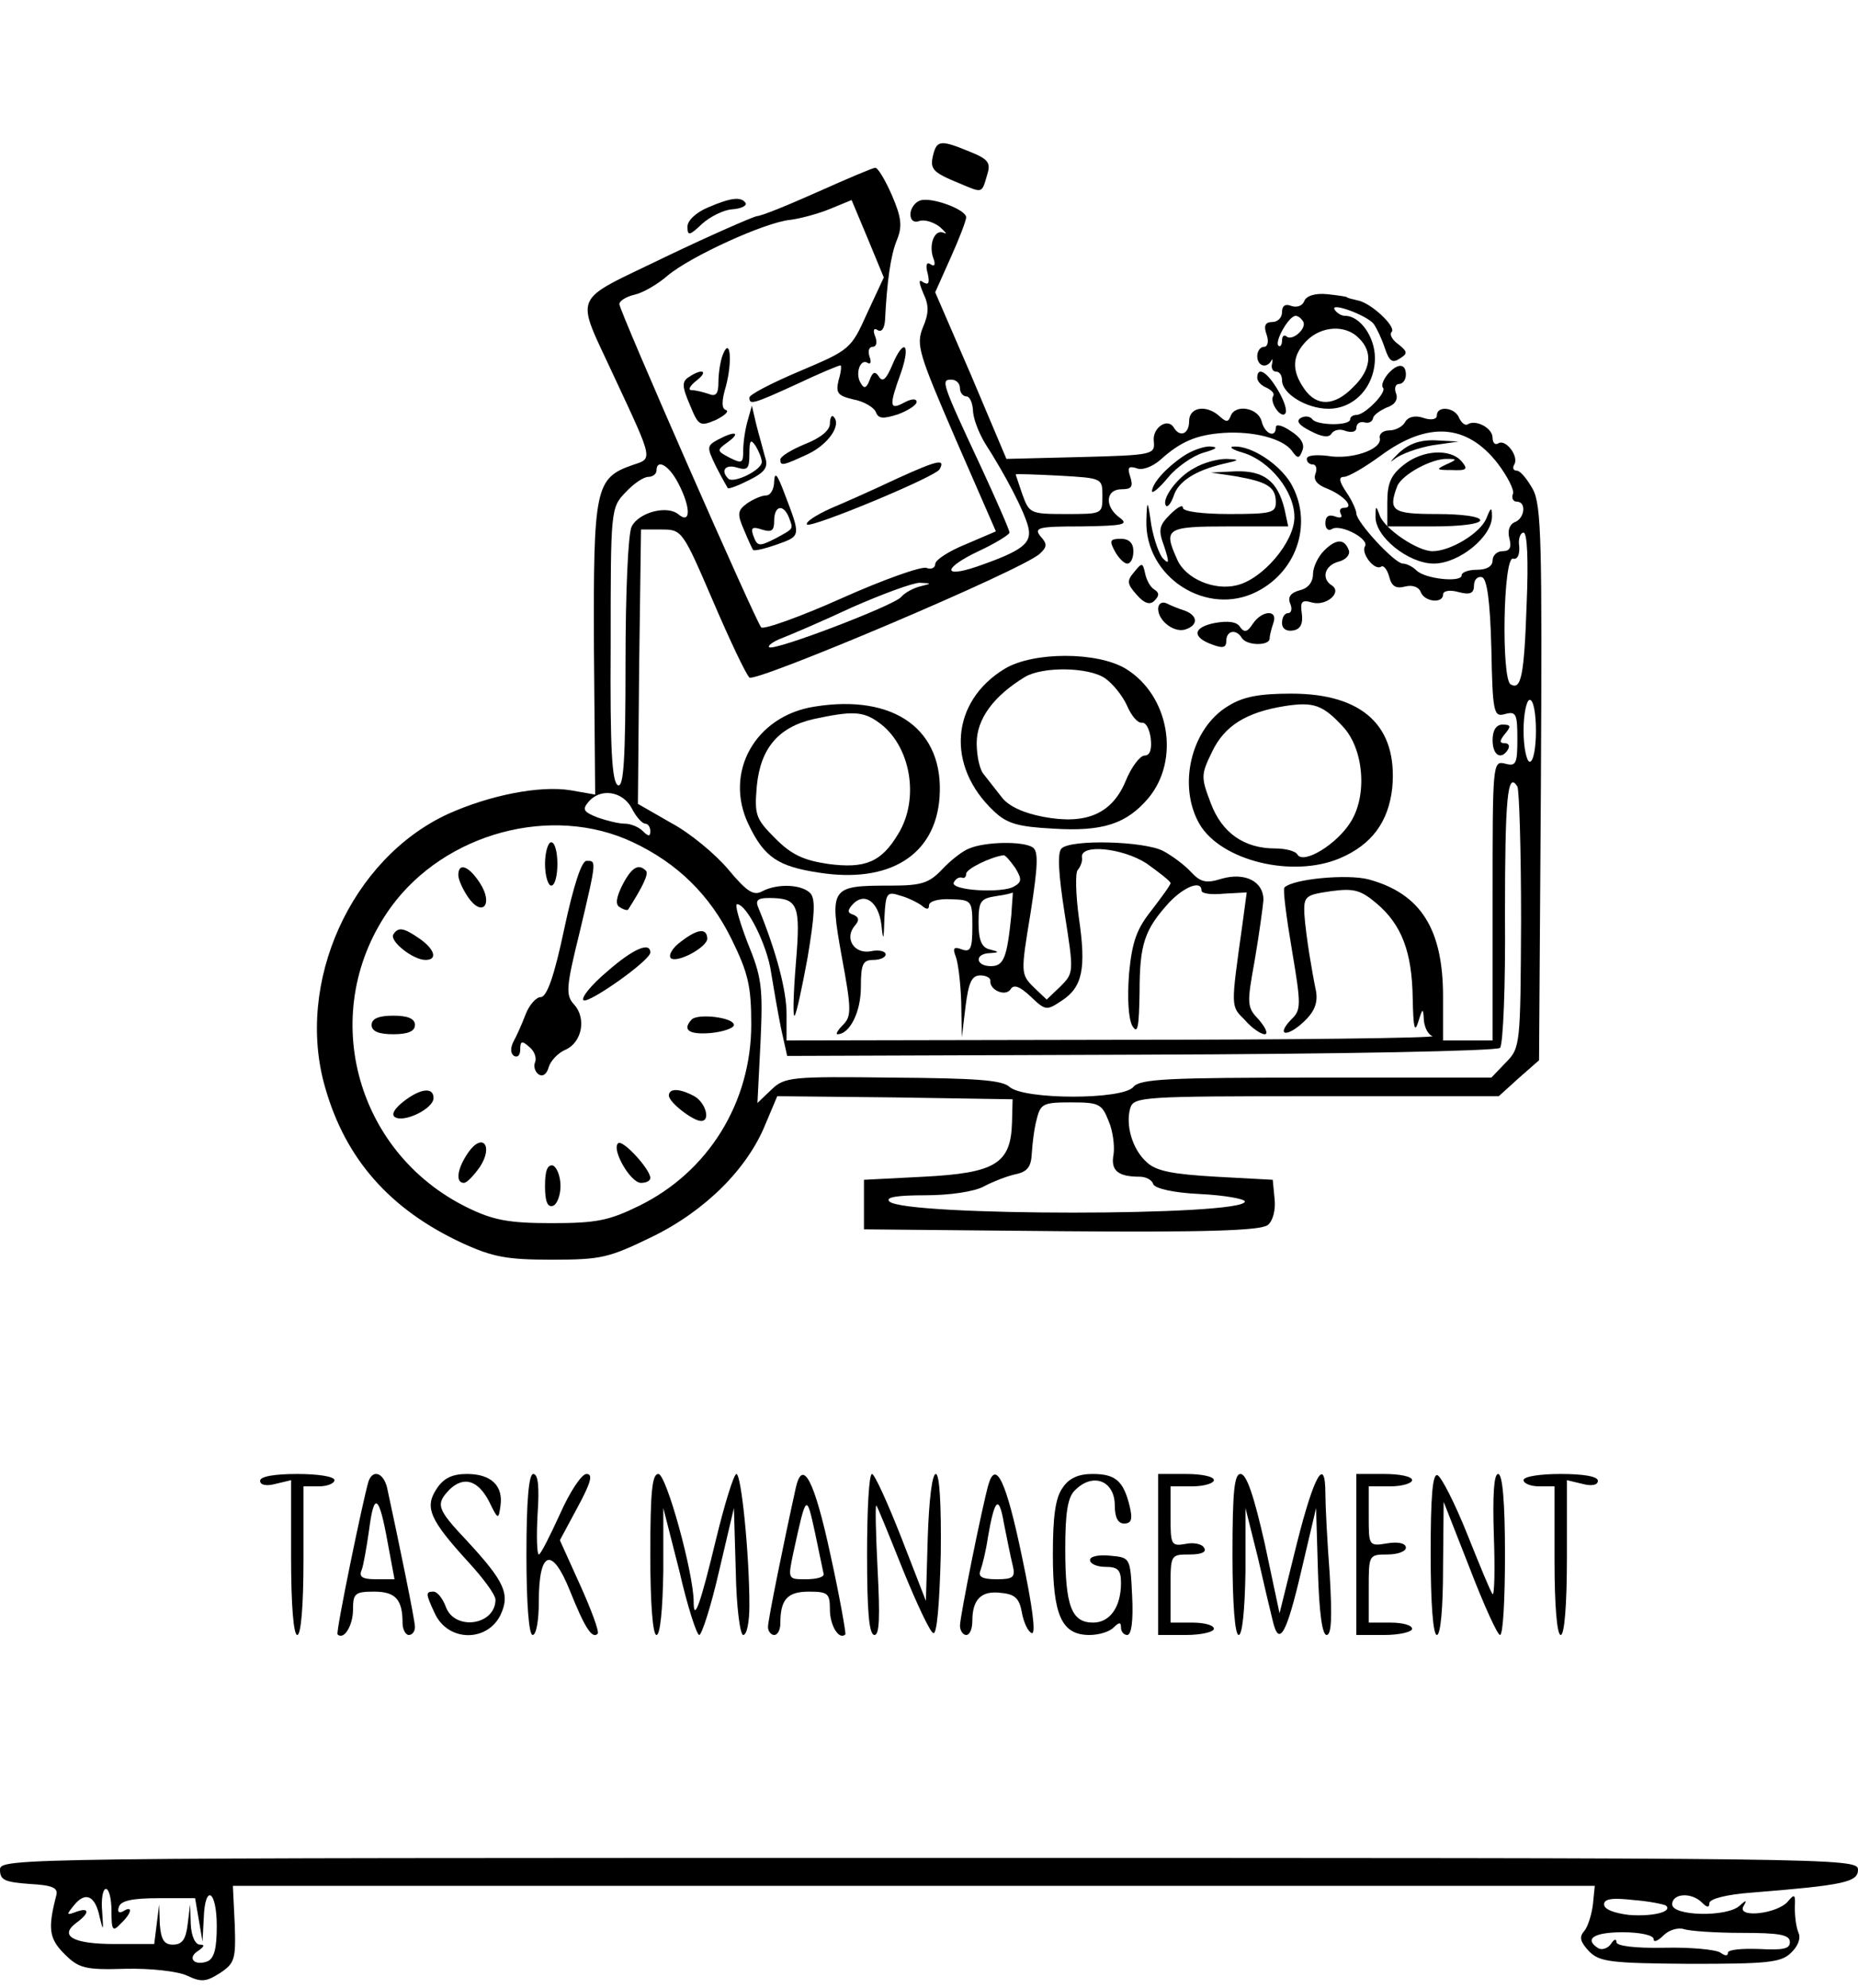 <?xml version="1.0" standalone="no"?>
<!DOCTYPE svg PUBLIC "-//W3C//DTD SVG 20010904//EN"
 "http://www.w3.org/TR/2001/REC-SVG-20010904/DTD/svg10.dtd">
<svg version="1.0" xmlns="http://www.w3.org/2000/svg"
 width="300pt" height="321pt" viewBox="0 0 300 321"
 preserveAspectRatio="xMidYMid meet">
<g transform="translate(0,321) scale(0.1,-0.1)"
fill="#000000" stroke="none">
<path d="M1507 2961 c-6 -24 -2 -29 42 -47 38 -16 36 -17 45 14 6 19 2 25 -28
37 -46 19 -53 19 -59 -4z"/>
<path d="M1320 2900 c-47 -21 -91 -39 -98 -39 -6 -1 -73 -30 -148 -66 -154
-75 -146 -55 -82 -194 64 -137 62 -131 29 -142 -60 -21 -63 -37 -62 -296 l2
-236 -40 7 c-50 8 -130 -8 -197 -38 -157 -72 -248 -273 -199 -442 33 -116 105
-197 221 -251 50 -23 73 -27 145 -27 80 0 92 3 162 37 86 42 154 110 183 182
l19 45 190 -2 190 -3 -1 -38 c-2 -66 -27 -81 -142 -87 l-97 -5 0 -40 0 -40
319 -3 c233 -2 322 1 333 10 8 6 13 24 11 42 l-3 31 -92 5 c-69 4 -96 9 -111
23 -24 21 -35 61 -27 88 6 18 19 19 301 19 l294 0 32 29 33 29 3 446 c2 388 1
450 -13 476 -9 16 -20 30 -26 30 -6 0 -7 5 -4 10 8 13 -14 42 -26 34 -5 -3 -9
1 -9 9 0 16 -27 30 -40 22 -4 -3 -10 2 -14 10 -6 17 -36 21 -36 4 0 -6 -9 -8
-21 -4 -14 5 -25 2 -30 -6 -4 -8 -16 -14 -26 -14 -10 0 -17 -6 -15 -13 3 -18
-47 -35 -85 -28 -18 2 -33 1 -33 -5 0 -5 4 -9 10 -9 5 0 7 -7 4 -15 -4 -10 3
-18 19 -24 27 -11 45 -31 27 -31 -6 0 -8 -4 -5 -10 3 -6 -1 -7 -9 -4 -11 4
-16 0 -16 -11 0 -9 5 -13 11 -9 14 8 60 -16 53 -28 -7 -11 15 -40 26 -33 4 3
10 -5 13 -16 4 -16 11 -20 26 -16 12 3 22 -1 25 -9 6 -16 36 -19 36 -4 0 6 11
8 25 4 19 -5 25 -2 25 11 0 9 6 15 13 13 8 -3 13 -38 15 -115 2 -105 4 -111
22 -106 18 5 20 0 20 -40 0 -40 -2 -45 -20 -40 -20 5 -20 0 -20 -221 l0 -226
-40 0 -40 0 0 71 c0 109 -36 166 -120 189 -34 9 -122 1 -136 -13 -3 -2 3 -48
12 -101 15 -89 15 -97 -1 -112 -25 -26 -8 -30 20 -4 17 16 23 30 20 49 -3 14
-8 42 -11 61 -3 19 -7 48 -8 65 -1 28 2 30 43 36 37 5 48 2 74 -20 40 -34 57
-78 58 -153 1 -47 3 -57 9 -38 7 23 8 23 9 3 1 -12 7 -24 14 -26 6 -3 -225 -6
-515 -6 l-528 -1 0 43 c0 37 -16 99 -45 170 -6 13 -2 17 16 17 48 0 52 -10 44
-106 -4 -49 -5 -87 -2 -84 3 3 12 45 21 94 11 66 13 93 5 103 -13 15 -53 17
-78 4 -14 -8 -25 -1 -55 35 -21 25 -62 59 -92 75 l-54 31 2 222 3 221 33 0
c33 0 34 -1 83 -115 27 -63 53 -118 59 -124 9 -9 442 174 469 200 12 11 12 16
1 28 -11 14 -4 16 66 16 68 1 77 3 62 14 -25 18 -23 46 3 46 16 0 19 4 14 20
-5 15 -3 18 10 14 9 -4 25 2 38 13 33 30 59 41 103 44 48 3 95 -9 110 -29 9
-13 12 -13 17 1 4 10 -3 21 -19 31 -13 9 -24 12 -24 6 0 -18 -18 -11 -23 10
-6 22 -43 28 -50 8 -4 -10 -7 -10 -18 0 -21 19 -49 15 -49 -8 0 -21 -15 -27
-25 -10 -10 16 -35 -1 -32 -23 2 -21 -2 -22 -118 -25 l-120 -3 -57 135 -58
134 25 56 c14 31 25 60 25 65 0 13 -58 34 -75 27 -8 -3 -15 -13 -15 -22 0 -10
6 -14 14 -11 8 3 22 -1 33 -9 10 -9 13 -13 7 -10 -15 7 -25 -19 -17 -41 4 -10
2 -14 -4 -10 -7 5 -9 -1 -5 -15 3 -14 2 -19 -7 -14 -8 6 -8 1 0 -18 9 -19 9
-32 -1 -55 -11 -28 -7 -41 53 -180 l65 -149 -49 -21 c-27 -11 -49 -25 -49 -32
0 -6 -7 -9 -14 -6 -8 3 -70 -19 -137 -49 -67 -30 -126 -51 -130 -47 -9 10
-229 511 -229 522 0 5 11 12 24 15 14 3 38 17 54 31 37 31 157 86 198 90 16 2
46 10 65 18 l34 14 26 -62 26 -63 -27 -58 c-26 -58 -28 -59 -108 -93 -45 -19
-82 -38 -82 -43 0 -12 5 -11 77 22 36 17 67 30 70 30 2 0 1 -11 -3 -24 -5 -21
-1 -25 24 -31 17 -3 33 -13 36 -20 4 -11 11 -12 36 -4 16 6 30 15 30 20 0 6
-9 5 -20 -1 -24 -13 -25 -6 -5 49 16 47 4 56 -15 10 -9 -21 -15 -27 -21 -17
-6 9 -10 8 -15 -6 -5 -13 -9 -14 -14 -5 -10 15 -1 41 11 33 5 -3 6 2 3 10 -3
9 -1 16 5 16 6 0 8 7 4 17 -4 10 -2 14 4 10 6 -4 11 2 12 16 3 61 9 105 19
129 9 22 8 36 -8 73 -11 25 -23 45 -27 44 -4 0 -46 -18 -93 -39z m230 -317 c0
-7 5 -13 10 -13 6 0 10 -10 11 -22 0 -13 9 -36 19 -53 34 -53 63 -109 70 -135
7 -27 -8 -39 -83 -65 -56 -19 -54 -2 3 25 28 13 50 27 50 30 0 4 -21 52 -46
106 -64 137 -65 141 -48 141 8 0 14 -6 14 -14z m868 -121 c16 -21 27 -43 25
-49 -3 -7 0 -13 6 -13 16 0 13 -27 -3 -33 -9 -4 -12 -14 -9 -26 4 -15 1 -21
-11 -21 -9 0 -16 -7 -16 -15 0 -9 -9 -15 -25 -15 -14 0 -25 -4 -25 -9 0 -12
-59 -6 -73 8 -6 6 -16 11 -22 11 -13 0 -75 67 -75 81 0 5 -7 21 -16 34 -12 18
-13 25 -4 25 7 0 33 15 59 34 76 56 139 52 189 -12z m-1323 -32 c20 -38 21
-67 1 -51 -18 16 -64 4 -76 -19 -6 -11 -10 -109 -10 -220 0 -156 -3 -201 -12
-198 -10 4 -13 58 -12 226 0 219 0 222 24 247 13 14 29 25 37 25 7 0 13 5 13
10 0 20 20 9 35 -20z m685 -21 c0 -29 0 -29 -59 -29 -57 0 -59 1 -70 31 -6 18
-11 32 -11 33 0 1 31 0 70 -2 70 -4 70 -4 70 -33z m685 -174 c-4 -117 -9 -140
-26 -130 -15 10 -12 206 4 203 7 -2 11 6 10 20 -2 12 2 22 7 22 6 0 8 -45 5
-115z m-980 28 c-11 -3 -24 -10 -30 -17 -12 -14 -206 -88 -213 -81 -3 2 6 9
19 14 13 5 65 27 114 50 50 22 99 40 110 40 20 -1 20 -1 0 -6z m995 -233 c0
-27 -4 -50 -10 -50 -5 0 -10 23 -10 50 0 28 5 50 10 50 6 0 10 -22 10 -50z
m-24 -306 c-1 -201 -1 -206 -25 -230 l-23 -24 -283 0 c-239 0 -284 -2 -295
-15 -17 -21 -176 -21 -200 0 -12 11 -53 14 -189 15 -163 2 -174 1 -195 -19
l-23 -22 5 99 c4 88 2 104 -21 160 -13 34 -21 62 -17 62 16 0 49 -67 55 -110
4 -25 11 -65 16 -90 l10 -45 571 2 c326 1 575 6 580 11 5 5 9 101 8 214 0 189
4 234 20 208 3 -5 6 -102 6 -216z m-1436 181 c7 -14 17 -25 22 -25 4 0 8 -5 8
-12 0 -9 -3 -9 -12 0 -7 7 -20 12 -29 12 -10 0 -30 5 -44 10 -23 9 -25 13 -15
25 19 23 55 18 70 -10z m2 -55 c72 -34 124 -85 159 -156 27 -55 32 -76 32
-138 0 -126 -69 -238 -181 -293 -49 -24 -69 -28 -142 -28 -69 0 -94 5 -135 25
-184 90 -243 320 -124 485 87 120 260 167 391 105z m768 -450 c7 -16 10 -41 8
-54 -5 -26 7 -36 42 -36 10 0 20 -5 22 -12 3 -7 32 -14 76 -16 40 -2 72 -8 72
-12 0 -24 -550 -24 -574 0 -7 7 13 10 58 10 40 0 79 6 94 14 15 8 38 17 52 20
19 4 25 12 26 34 1 16 4 41 8 55 6 25 11 27 55 27 45 0 50 -2 61 -30z"/>
<path d="M2258 2478 c-13 -13 -16 -17 -6 -9 10 8 38 18 61 22 l42 6 -37 2
c-26 1 -44 -6 -60 -21z"/>
<path d="M2266 2459 c-20 -16 -26 -29 -26 -60 l0 -39 75 0 c43 0 75 4 75 10 0
6 -30 10 -70 10 -72 0 -79 5 -64 45 8 19 56 45 81 44 16 0 16 -1 -2 -9 -17 -8
-16 -9 9 -9 24 -1 27 1 16 14 -18 21 -63 19 -94 -6z"/>
<path d="M2221 2377 c-2 -33 53 -77 94 -77 41 0 95 44 94 77 0 15 -2 14 -9 -4
-10 -24 -58 -53 -87 -53 -24 0 -76 35 -85 57 -6 17 -7 17 -7 0z"/>
<path d="M880 1815 c0 -19 5 -35 10 -35 6 0 10 16 10 35 0 19 -4 35 -10 35 -5
0 -10 -16 -10 -35z"/>
<path d="M911 1710 c-16 -76 -28 -110 -38 -110 -7 0 -18 -12 -24 -27 -6 -16
-15 -36 -20 -45 -5 -10 -5 -19 1 -23 6 -3 10 1 10 11 0 13 3 14 14 4 8 -6 13
-17 10 -25 -3 -7 0 -16 6 -20 7 -4 13 1 16 12 3 10 15 23 27 28 27 12 34 51
14 73 -14 15 -13 28 9 117 28 118 27 115 11 115 -8 0 -21 -40 -36 -110z"/>
<path d="M740 1797 c0 -7 7 -23 16 -36 23 -33 41 -11 19 23 -18 28 -35 34 -35
13z"/>
<path d="M1005 1781 c-10 -20 -12 -32 -4 -36 6 -4 11 -5 13 -4 23 36 34 58 29
63 -12 12 -23 6 -38 -23z"/>
<path d="M635 1701 c-6 -11 32 -41 52 -41 20 0 15 17 -9 34 -26 18 -35 20 -43
7z"/>
<path d="M1100 1690 c-14 -10 -21 -22 -17 -27 10 -9 60 18 59 32 -1 17 -16 15
-42 -5z"/>
<path d="M980 1641 c-25 -21 -42 -42 -38 -46 7 -7 108 64 108 77 0 18 -28 6
-70 -31z"/>
<path d="M600 1555 c0 -10 11 -15 35 -15 24 0 35 5 35 15 0 10 -11 15 -35 15
-24 0 -35 -5 -35 -15z"/>
<path d="M1117 1564 c-16 -17 -5 -25 31 -22 20 2 37 8 37 13 0 12 -57 19 -68
9z"/>
<path d="M651 1431 c-14 -11 -20 -21 -13 -25 15 -9 62 14 62 31 0 18 -21 16
-49 -6z"/>
<path d="M1080 1441 c0 -11 39 -41 52 -41 16 0 7 30 -11 40 -24 13 -41 13 -41
1z"/>
<path d="M756 1349 c-18 -26 -21 -49 -7 -49 5 0 16 12 26 26 22 34 4 56 -19
23z"/>
<path d="M998 1364 c-11 -10 20 -64 37 -64 8 0 15 3 15 8 0 14 -45 63 -52 56z"/>
<path d="M880 1295 c0 -25 4 -35 13 -32 6 2 12 16 12 32 0 16 -6 30 -12 33 -9
2 -13 -8 -13 -33z"/>
<path d="M1143 2875 c-19 -8 -33 -21 -33 -31 0 -15 3 -15 23 4 13 12 35 23 49
24 15 1 24 6 22 10 -7 11 -24 9 -61 -7z"/>
<path d="M2106 2724 c-3 -8 -12 -11 -21 -8 -10 4 -15 0 -15 -10 0 -9 -7 -16
-16 -16 -11 0 -14 -6 -9 -20 4 -11 2 -20 -4 -20 -6 0 -11 -7 -11 -15 0 -16 15
-21 23 -7 2 4 2 1 1 -5 -2 -7 1 -13 6 -13 6 0 10 -6 10 -14 0 -22 40 -46 75
-46 42 0 75 36 75 82 0 34 -24 68 -48 68 -6 0 -13 4 -17 10 -8 13 52 -9 63
-23 5 -7 13 -24 18 -39 7 -21 12 -25 24 -17 13 8 13 11 -2 23 -10 7 -15 16
-11 20 8 8 -33 47 -55 51 -9 2 -17 4 -17 5 0 1 -14 3 -32 5 -20 2 -34 -3 -37
-11z m-2 -33 c7 -11 -18 -33 -27 -24 -4 3 -7 0 -7 -7 0 -7 -3 -11 -6 -8 -6 7
17 48 28 48 4 0 9 -4 12 -9z m90 -27 c23 -22 20 -51 -9 -79 -30 -31 -59 -32
-79 -3 -21 30 -20 54 4 78 24 24 63 26 84 4z"/>
<path d="M1167 2637 c-4 -10 -7 -30 -7 -44 0 -19 -4 -24 -16 -19 -9 3 -21 6
-27 6 -7 0 -3 7 7 15 21 16 10 21 -12 6 -11 -7 -11 -15 2 -45 14 -34 16 -35
42 -24 14 7 22 14 16 16 -7 2 -7 15 0 38 11 41 7 82 -5 51z"/>
<path d="M2240 2605 c-7 -9 -10 -18 -7 -21 7 -7 -29 -44 -43 -44 -5 0 -10 -3
-10 -7 0 -11 -54 -10 -61 0 -4 5 -12 6 -19 2 -8 -5 -2 -12 16 -21 19 -10 30
-11 34 -4 4 6 14 8 23 4 10 -3 17 -1 17 5 0 7 6 11 13 9 7 -2 13 1 14 7 1 5
11 12 22 17 13 4 19 13 15 23 -3 8 -1 15 5 15 6 0 11 7 11 15 0 19 -14 19 -30
0z"/>
<path d="M2030 2600 c0 -6 7 -13 15 -16 8 -4 13 -9 11 -13 -7 -10 12 -37 19
-29 4 4 -1 20 -11 37 -18 31 -34 40 -34 21z"/>
<path d="M1207 2530 c-4 -14 -7 -35 -7 -48 0 -20 -2 -21 -22 -11 -21 11 -21
12 -3 25 22 16 12 19 -16 4 -18 -10 -18 -12 -3 -43 9 -18 18 -33 19 -35 2 -2
17 4 35 13 26 13 31 21 25 38 -3 12 -10 36 -14 52 l-7 30 -7 -25z m23 -66 c0
-13 -45 -35 -54 -27 -13 13 -5 24 14 18 17 -5 20 -2 20 22 0 22 2 25 10 13 5
-8 10 -20 10 -26z"/>
<path d="M1340 2526 c0 -11 -15 -23 -40 -33 -22 -9 -40 -20 -40 -25 0 -11 4
-10 45 9 33 16 54 47 41 60 -3 4 -6 -2 -6 -11z"/>
<path d="M1910 2473 c-28 -19 -49 -43 -50 -56 0 -5 12 5 26 22 14 17 40 35 57
40 21 6 25 9 12 10 -11 1 -32 -7 -45 -16z"/>
<path d="M2007 2479 c43 -13 83 -62 83 -104 0 -40 -51 -100 -93 -110 -36 -9
-82 10 -96 41 -23 51 -19 54 84 54 l95 0 -6 28 c-11 45 -33 62 -78 61 l-41 -2
40 -6 c51 -9 65 -17 65 -42 0 -17 -7 -19 -75 -19 -43 0 -75 4 -75 10 0 6 -9 1
-21 -11 -18 -18 -19 -25 -9 -52 8 -25 8 -29 -2 -19 -6 6 -15 31 -19 54 -6 42
-7 42 -8 8 -3 -92 98 -157 179 -115 66 34 90 113 54 175 -19 31 -63 60 -91 59
-10 0 -4 -5 14 -10z"/>
<path d="M1450 2438 c-36 -17 -85 -39 -109 -49 -24 -11 -41 -22 -38 -26 7 -6
205 76 214 89 10 18 -3 15 -67 -14z"/>
<path d="M1928 2454 c-27 -14 -54 -51 -45 -61 3 -2 8 5 12 16 7 23 34 41 80
52 27 6 28 7 5 8 -14 0 -37 -6 -52 -15z"/>
<path d="M1250 2433 c0 -13 -6 -23 -13 -23 -7 0 -21 -6 -31 -13 -15 -11 -16
-17 -5 -42 7 -17 14 -32 15 -33 2 -2 19 2 39 9 39 14 38 13 11 84 -11 29 -15
34 -16 18z m24 -59 c7 -19 8 -17 -21 -33 -28 -14 -30 -14 -37 5 -4 12 -1 14
14 9 16 -5 20 -2 20 14 0 25 15 28 24 5z"/>
<path d="M1800 2320 c6 -11 15 -20 20 -20 6 0 10 9 10 20 0 13 -7 20 -20 20
-18 0 -19 -3 -10 -20z"/>
<path d="M2138 2321 c-10 -10 -18 -27 -18 -38 0 -13 -8 -23 -21 -26 -15 -4
-20 -11 -16 -21 4 -9 2 -16 -3 -16 -6 0 -10 -7 -10 -16 0 -9 7 -14 18 -12 12
2 16 11 14 27 -3 20 0 23 17 18 23 -6 49 17 31 28 -17 11 -11 32 11 38 12 3
19 11 17 18 -7 20 -21 19 -40 0z"/>
<path d="M1831 2286 c-12 -14 -11 -19 4 -36 13 -15 22 -17 29 -10 8 8 8 13 0
18 -7 4 -13 16 -15 26 -4 18 -5 18 -18 2z"/>
<path d="M1870 2227 c0 -20 27 -40 45 -33 20 7 19 22 -2 30 -10 3 -24 9 -30
12 -7 3 -13 -1 -13 -9z"/>
<path d="M2023 2203 c-9 -14 -14 -15 -21 -5 -5 8 -19 10 -41 6 -35 -7 -37 -23
-3 -35 16 -6 22 -5 22 6 0 17 16 20 25 5 8 -13 45 -13 45 -1 0 5 3 16 6 25 8
22 -18 21 -33 -1z"/>
<path d="M1622 2130 c-87 -53 -95 -157 -17 -230 21 -20 39 -25 96 -28 80 -5
118 8 153 49 52 62 34 166 -36 209 -46 28 -150 28 -196 0z m162 -15 c13 -9 29
-29 36 -45 7 -16 17 -28 24 -27 6 1 12 -10 14 -25 2 -18 -1 -28 -10 -28 -7 0
-21 -18 -30 -40 -22 -54 -64 -72 -133 -59 -32 6 -56 17 -67 31 -10 13 -23 29
-29 37 -7 7 -12 30 -12 51 0 39 27 76 78 107 29 17 102 16 129 -2z"/>
<path d="M1983 2070 c-60 -36 -82 -129 -46 -191 35 -59 150 -87 226 -55 52 22
79 59 85 114 9 99 -47 152 -163 152 -52 0 -78 -5 -102 -20z m186 -34 c33 -36
39 -110 12 -153 -22 -36 -76 -69 -86 -53 -3 6 -20 10 -36 10 -50 0 -86 25
-104 73 -16 42 -16 46 2 83 20 42 55 64 118 74 46 7 61 2 94 -34z"/>
<path d="M1315 2069 c-96 -15 -147 -107 -106 -191 25 -52 47 -67 113 -77 114
-18 188 28 195 121 8 109 -72 168 -202 147z m103 -25 c52 -36 68 -123 32 -181
-27 -45 -53 -56 -113 -48 -40 6 -59 15 -85 41 -32 32 -34 38 -30 85 6 61 35
95 92 108 61 13 79 13 104 -5z"/>
<path d="M2410 2015 c0 -25 14 -33 25 -15 3 6 1 10 -6 10 -8 0 -8 4 1 15 10
12 10 15 -4 15 -10 0 -16 -9 -16 -25z"/>
<path d="M1565 1840 c-11 -4 -31 -20 -44 -34 -21 -22 -33 -26 -83 -26 -97 0
-99 -2 -79 -114 16 -86 16 -97 2 -111 -8 -8 -12 -15 -9 -15 20 0 38 36 38 76
0 37 3 44 20 44 11 0 20 4 20 9 0 5 -11 8 -24 5 -27 -5 -43 21 -26 41 8 9 7
14 -2 18 -10 3 -10 7 -1 17 19 20 41 4 46 -32 3 -29 4 -28 5 10 2 40 4 43 25
36 12 -3 28 -11 35 -16 8 -7 12 -7 12 0 0 7 16 11 35 10 34 -1 35 -2 35 -44 0
-36 -3 -42 -17 -37 -13 5 -15 2 -10 -11 4 -10 8 -43 9 -74 l1 -57 6 50 c5 39
10 50 24 50 9 0 17 -4 16 -9 -1 -15 25 -26 33 -13 5 8 15 4 32 -12 24 -23 26
-23 50 -7 34 22 40 52 28 134 -5 37 -6 72 -2 77 5 6 8 15 7 20 -4 23 65 16
104 -9 21 -15 39 -29 39 -32 0 -3 -14 -22 -30 -43 -24 -30 -32 -50 -37 -103
-3 -40 -1 -72 5 -84 9 -15 11 -4 12 54 0 78 8 101 48 145 25 26 52 36 52 19 0
-5 16 -7 36 -5 l37 2 -7 -52 c-19 -136 -19 -131 4 -154 11 -13 26 -23 32 -23
6 0 2 10 -9 23 -20 21 -20 25 -7 97 7 41 13 85 14 97 0 30 -30 45 -68 34 -25
-8 -34 -5 -49 11 -10 11 -30 26 -45 34 -31 16 -149 19 -164 4 -7 -7 -5 -41 5
-105 15 -95 15 -96 -7 -118 l-22 -21 -21 20 c-21 21 -21 23 -5 120 12 77 13
100 3 106 -16 10 -76 9 -102 -2z m74 -31 c11 -18 11 -23 -1 -30 -18 -12 -104
-7 -98 6 3 6 8 9 13 8 4 -2 7 1 7 6 0 8 39 27 60 30 3 1 11 -9 19 -20z m-6
-76 c-7 -69 -12 -83 -33 -83 -25 0 -27 20 -2 21 16 1 16 2 0 6 -13 3 -18 15
-18 43 0 35 3 39 28 43 15 2 27 5 27 6 1 0 -1 -16 -2 -36z"/>
<path d="M420 819 c0 -7 10 -9 25 -5 l25 6 0 -125 c0 -77 4 -125 10 -125 6 0
10 47 10 120 l0 120 25 0 c14 0 25 5 25 10 0 6 -27 10 -60 10 -37 0 -60 -4
-60 -11z"/>
<path d="M595 818 c-9 -30 -53 -243 -50 -247 10 -10 25 14 25 40 0 26 3 29 34
29 35 0 46 -13 46 -51 0 -10 5 -19 10 -19 6 0 10 6 10 13 0 11 -26 137 -45
225 -6 24 -23 30 -30 10z m31 -99 l11 -59 -30 0 c-22 0 -28 4 -23 15 3 8 8 37
12 65 8 62 16 57 30 -21z"/>
<path d="M705 806 c-20 -30 -11 -50 51 -118 24 -26 44 -53 44 -61 0 -41 -65
-51 -80 -12 -5 14 -14 25 -20 25 -13 0 -13 -3 2 -35 21 -46 84 -47 106 -3 16
34 7 54 -54 120 -49 52 -51 59 -28 83 23 22 46 15 64 -20 14 -29 15 -29 18 -7
5 33 -15 52 -54 52 -24 0 -38 -7 -49 -24z"/>
<path d="M850 700 c0 -80 4 -130 10 -130 6 0 10 24 10 54 0 82 21 90 50 18 24
-60 36 -79 45 -70 3 3 -10 38 -28 78 l-33 73 29 54 c21 39 25 53 14 53 -8 0
-27 -29 -43 -65 -16 -35 -31 -65 -34 -65 -3 0 -4 29 -2 65 3 44 1 65 -7 65 -7
0 -11 -41 -11 -130z"/>
<path d="M1050 700 c0 -80 4 -130 10 -130 6 0 10 41 11 103 l0 102 26 -102
c13 -57 28 -103 32 -103 4 0 19 46 32 103 l24 102 3 -102 c1 -58 7 -103 12
-103 6 0 10 21 10 48 0 82 -13 212 -21 212 -4 0 -19 -48 -33 -106 -25 -104
-36 -135 -36 -100 0 45 -44 206 -57 206 -10 0 -13 -28 -13 -130z"/>
<path d="M1285 808 c-19 -86 -45 -214 -45 -225 0 -7 5 -13 10 -13 6 0 10 9 10
19 0 38 11 51 46 51 31 0 34 -3 34 -29 0 -26 15 -50 25 -40 1 2 -9 60 -24 128
-26 121 -45 157 -56 109z m45 -140 c0 -5 -13 -8 -29 -8 -29 0 -29 0 -20 43 21
96 21 96 35 32 7 -33 13 -63 14 -67z"/>
<path d="M1400 700 c0 -91 3 -130 12 -130 8 0 9 29 5 106 -3 59 -4 105 -2 103
2 -2 21 -49 43 -104 22 -54 44 -101 49 -102 6 -2 10 49 12 127 1 82 -2 130 -8
130 -6 0 -11 -42 -13 -102 l-3 -103 -40 103 c-22 56 -43 102 -47 102 -5 0 -8
-58 -8 -130z"/>
<path d="M1596 813 c-10 -35 -46 -213 -46 -228 0 -8 5 -15 10 -15 6 0 10 10
10 23 0 35 15 49 46 45 23 -2 30 -9 34 -32 3 -16 10 -31 16 -33 7 -2 1 44 -16
124 -25 120 -42 157 -54 116z m39 -130 c5 -20 1 -23 -26 -23 -23 0 -30 4 -26
14 3 8 9 32 12 53 11 64 18 70 26 23 5 -25 11 -55 14 -67z"/>
<path d="M1716 808 c-12 -16 -16 -47 -16 -108 0 -98 14 -130 59 -130 15 0 32
5 39 12 9 9 12 9 12 0 0 -7 5 -12 10 -12 7 0 10 24 8 63 -3 62 -3 62 -35 65
-19 2 -33 -1 -33 -7 0 -6 11 -11 25 -11 20 0 25 -5 25 -26 0 -39 -18 -64 -45
-64 -35 0 -45 27 -45 119 0 59 4 84 16 95 29 29 64 15 64 -25 0 -19 5 -29 15
-29 12 0 14 7 9 28 -10 41 -23 52 -60 52 -23 0 -38 -7 -48 -22z"/>
<path d="M1870 700 l0 -130 45 0 c25 0 45 5 45 10 0 6 -16 10 -35 10 l-35 0 0
55 c0 55 0 55 31 55 19 0 28 4 23 11 -3 6 -17 9 -30 6 -23 -4 -24 -1 -24 44
l0 49 35 0 c19 0 35 5 35 10 0 6 -20 10 -45 10 l-45 0 0 -130z"/>
<path d="M1990 700 c0 -80 4 -130 10 -130 6 0 10 41 11 103 l0 102 20 -80 c10
-44 21 -90 24 -102 10 -43 22 -23 46 80 l24 102 3 -102 c2 -68 7 -103 14 -103
8 0 9 29 5 98 -4 53 -7 112 -7 130 0 62 -18 31 -46 -80 l-28 -113 -24 113
c-17 75 -29 112 -39 112 -10 0 -13 -28 -13 -130z"/>
<path d="M2190 700 l0 -130 45 0 c25 0 45 5 45 10 0 6 -16 10 -35 10 l-35 0 0
55 c0 54 0 55 30 55 17 0 30 5 30 11 0 7 -12 10 -30 7 -30 -5 -30 -4 -30 44
l0 48 35 0 c19 0 35 5 35 10 0 6 -20 10 -45 10 l-45 0 0 -130z"/>
<path d="M2310 701 c0 -81 4 -131 10 -131 6 0 10 43 10 108 l1 107 42 -107
c23 -60 45 -108 49 -108 5 0 8 59 8 130 0 85 -4 130 -11 130 -7 0 -9 -34 -7
-99 2 -55 1 -97 -2 -95 -3 3 -21 47 -41 97 -20 50 -42 93 -48 95 -8 3 -11 -35
-11 -127z"/>
<path d="M2460 820 c0 -5 11 -10 25 -10 l25 0 0 -120 c0 -73 4 -120 10 -120 6
0 10 48 10 125 l0 125 25 -6 c15 -4 25 -2 25 5 0 7 -23 11 -60 11 -33 0 -60
-4 -60 -10z"/>
<path d="M0 191 c0 -17 8 -20 48 -23 36 -2 46 -6 43 -18 -14 -54 -12 -70 13
-95 23 -23 33 -26 98 -24 41 1 85 -4 100 -11 23 -11 31 -10 53 4 24 16 26 22
24 79 l-3 62 1100 0 1099 0 -3 -30 c-2 -16 -8 -36 -14 -43 -9 -10 -6 -18 8
-33 17 -17 35 -19 163 -20 123 0 146 2 162 17 12 11 17 24 13 33 -4 9 -6 27
-6 41 1 21 0 23 -11 10 -16 -20 -83 -28 -72 -8 6 10 5 11 -6 1 -20 -19 -109
-17 -109 2 0 18 31 20 48 3 8 -8 12 -9 12 -1 0 7 28 14 68 17 150 12 172 17
172 37 0 19 -32 19 -1500 19 -1479 0 -1500 0 -1500 -19z m180 -67 c0 -31 2
-34 15 -20 18 17 20 30 4 20 -7 -4 -10 -1 -7 7 3 10 22 14 64 14 l59 0 6 -35
6 -35 2 38 c2 56 21 45 21 -13 0 -36 -4 -52 -15 -57 -22 -8 -33 6 -15 17 10 7
11 10 3 10 -8 0 -14 14 -15 33 l-1 32 -4 -32 c-3 -25 -9 -33 -24 -33 -14 0
-19 8 -21 33 l-1 32 -4 -32 -4 -32 -64 0 c-67 0 -90 13 -62 34 22 16 22 26 0
18 -16 -6 -16 -5 -4 10 19 24 35 16 42 -19 6 -24 6 -22 4 9 -2 20 1 37 6 37 5
0 9 -16 9 -36z m2510 9 c11 -10 -22 -18 -60 -15 -24 3 -40 9 -40 17 0 9 13 11
48 7 26 -2 49 -7 52 -9z m122 -44 c62 0 78 -3 78 -15 0 -11 -11 -13 -50 -11
-27 1 -50 -1 -50 -6 0 -6 -5 -5 -12 0 -7 5 -48 9 -90 8 -49 -1 -78 3 -78 9 0
6 -4 5 -9 -3 -5 -7 -14 -10 -20 -7 -24 15 -8 26 39 26 29 0 50 -5 50 -11 0 -6
7 -3 16 6 9 9 24 13 33 10 9 -3 51 -6 93 -6z"/>
</g>
</svg>
